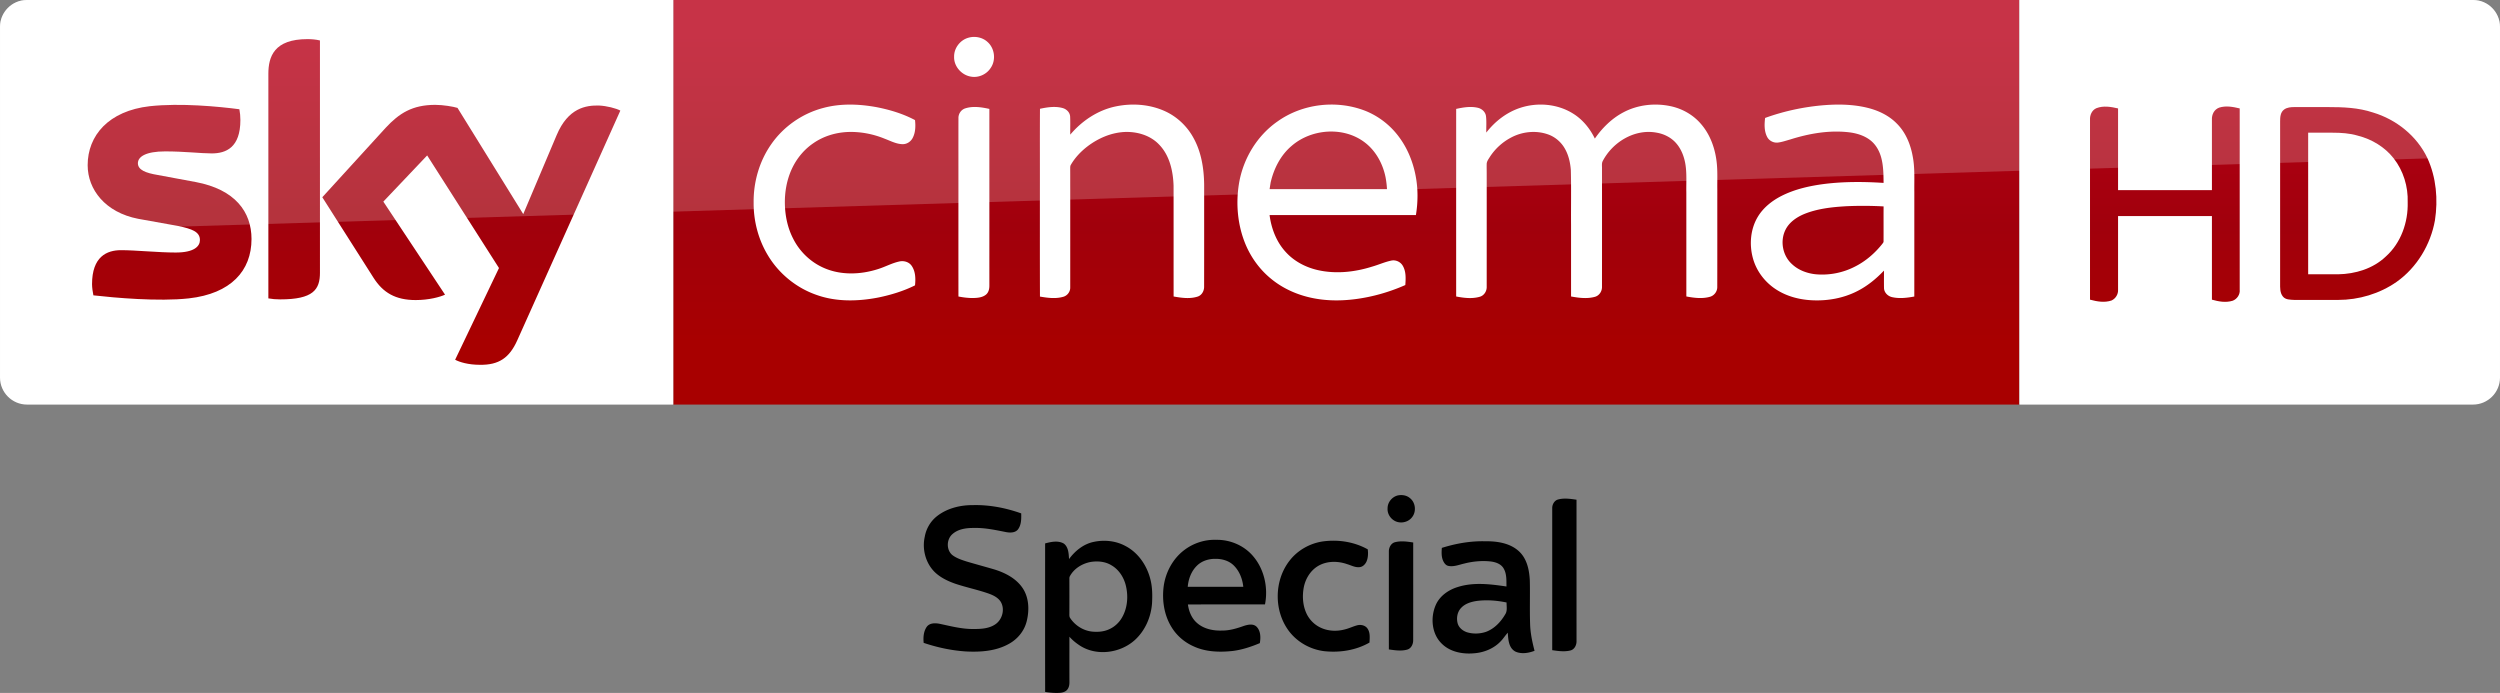 <svg xmlns="http://www.w3.org/2000/svg" xmlns:xlink="http://www.w3.org/1999/xlink" width="3090.411" height="856.574" viewBox="0 0 2317.808 642.431"><rect x="0" y="0" width="2317.808" height="642.431" fill="#808080" stroke="none"/><defs><linearGradient id="a" x1="-8600.5" x2="-8600.5" y1="-4687.6" y2="-4591.4" gradientTransform="matrix(-2.981 0 0 -2.981 -24493 -13655)" gradientUnits="userSpaceOnUse"><stop stop-color="#a80000" offset="0"/><stop stop-color="#a1000c" offset=".381"/><stop stop-color="#b90019" offset="1"/></linearGradient><linearGradient id="d" x1="-8600.5" x2="-8600.5" y1="-4687.6" y2="-4591.4" gradientTransform="matrix(-2.981 0 0 -2.981 -24493 -13655)" gradientUnits="userSpaceOnUse" xlink:href="#a"/><linearGradient xlink:href="#a" id="b" gradientUnits="userSpaceOnUse" gradientTransform="matrix(-2.981 0 0 -2.981 -24493 -13655)" x1="-8600.5" y1="-4687.6" x2="-8600.5" y2="-4591.4"/><linearGradient xlink:href="#a" id="c" gradientUnits="userSpaceOnUse" gradientTransform="matrix(-2.981 0 0 -2.981 -24493 -13655)" x1="-8600.5" y1="-4687.6" x2="-8600.5" y2="-4591.4"/><linearGradient xlink:href="#a" id="e" gradientUnits="userSpaceOnUse" gradientTransform="matrix(-2.981 0 0 -2.981 -24493 -13655)" x1="-8600.5" y1="-4687.6" x2="-8600.5" y2="-4591.4"/><linearGradient xlink:href="#a" id="f" gradientUnits="userSpaceOnUse" gradientTransform="matrix(-2.981 0 0 -2.981 -24493 -13655)" x1="-8600.5" y1="-4687.6" x2="-8600.5" y2="-4591.4"/></defs><path d="M624.21 0h1248v375.09h-1248z" fill="url(#b)" transform="translate(0 .005)"/><path d="M624.21 375.095H25.01c-13.753 0-25.006-11.253-25.006-25.006V24.699C.004 11.571 10.944.006 24.697.006h599.52z" fill="#fff"/><g fill="#fff"><path d="M897.744 35.003c6.06-1.792 13.082-.457 17.777 3.87 6.722 5.882 8.072 16.856 2.926 24.17-3.81 5.94-11.274 9.279-18.228 7.996-8.709-1.358-15.978-9.549-15.647-18.468-.143-7.936 5.55-15.422 13.172-17.568zM763.172 100.116c16.03-4.35 32.975-3.743 49.2-.825 12.422 2.408 24.77 6.098 35.961 12.054.615 5.589.48 11.65-2.258 16.713-1.837 3.428-5.55 5.776-9.474 5.603-5.753-.172-10.921-2.993-16.195-4.965-11.012-4.539-22.976-6.82-34.888-6.294-11.154.555-22.248 3.976-31.445 10.382-8.499 5.768-15.257 13.944-19.66 23.2-4.989 10.54-7.06 22.332-6.714 33.944.345 10.802 2.648 21.663 7.644 31.302 5.963 11.935 16.127 21.746 28.37 27.117 15.744 6.991 34.025 6.339 50.205 1.163 6.653-2.033 12.812-5.521 19.623-7.029 4.216-1.05 9.159.27 11.68 3.968 3.637 5.214 3.757 12.032 3.105 18.116-10.554 5.266-21.956 8.754-33.478 11.162-19.098 3.765-39.396 4.32-57.932-2.348-18.715-6.504-34.94-19.788-45.075-36.801-8.829-14.635-13.262-31.798-13.127-48.848-.195-19.12 5.349-38.406 16.383-54.099 11.41-16.382 28.775-28.43 48.075-33.515zM1034.04 98.75c15.28-3.262 31.753-2.175 46.05 4.344 11.162 5.086 20.494 13.93 26.367 24.679 7.314 13.12 9.73 28.332 9.94 43.184 0 31.55.037 63.1-.038 94.65.127 4.021-2.116 8.192-6.114 9.414-7.179 2.28-14.905 1.148-22.166-.135-.045-34.213.023-68.433-.037-102.646-.436-13.442-3.541-27.77-13.06-37.829-8.266-8.978-20.943-12.64-32.87-12.016-12.325.727-24.087 5.895-33.846 13.3-6.068 4.657-11.477 10.298-15.34 16.93-.855 1.222-.682 2.752-.72 4.163.06 6.42.008 12.834.038 19.255.015 30.102.007 60.205-.008 90.307.158 4.02-2.595 7.756-6.466 8.814-7.028 2.04-14.522 1.013-21.603-.195-.12-32.615-.053-65.23-.06-97.846.06-25.421-.09-50.843.075-76.257 6.803-1.455 14.012-2.573 20.853-.735 3.683.945 6.939 4.043 7.111 8.004.263 5.566-.007 11.139.113 16.712 10.749-12.767 25.346-22.57 41.781-26.096zM1184.514 112.523c23.06-16.405 54.392-20.05 80.766-9.977 12.437 4.846 23.419 13.27 31.415 23.952 8.154 10.756 13.352 23.583 15.835 36.816 2.258 11.881 2.145 24.138.203 36.05-45.225.053-90.457 0-135.682.03 1.658 12.782 6.578 25.467 15.58 34.888 7.786 8.334 18.363 13.728 29.427 16.196 16.578 3.69 33.965 1.8 50.048-3.279 5.88-1.657 11.492-4.245 17.485-5.528 4.178-1.065 8.792.975 10.937 4.696 3.188 5.378 2.806 11.904 2.378 17.905-14.68 6.474-30.26 10.967-46.177 13.037-14.478 1.898-29.345 1.68-43.567-1.822-12.49-3.046-24.44-8.627-34.416-16.78-10.547-8.492-18.775-19.736-23.989-32.21-7.396-17.824-9.166-37.8-5.986-56.77 3.893-22.729 16.72-43.994 35.743-57.204m13.023 22.706c-10.232 8.634-16.54 21.093-19.496 34.003-.33 2.04-.653 4.08-.968 6.128 36.284 0 72.567-.007 108.85 0-.225-3.683-.637-7.343-1.327-10.974-2.49-12.43-8.912-24.371-19.069-32.18-19.593-15.167-49.53-12.977-67.99 3.023zM1409.7 99.898c15.94-5.153 34.266-3.6 48.593 5.326 8.934 5.484 15.783 13.87 20.321 23.254 6.856-9.842 15.603-18.565 26.27-24.221 13.374-7.172 29.336-8.957 44.114-5.784 10.546 2.266 20.426 7.801 27.567 15.933 9.234 10.344 13.937 24.064 15.182 37.723.728 7.779.3 15.603.413 23.412-.03 30.124.037 60.264-.045 90.389.127 4.32-2.88 8.289-7.074 9.316-7.051 1.906-14.522.953-21.596-.39.008-32.105-.007-64.217-.015-96.33-.172-8.416.495-16.893-.698-25.257-1.095-7.456-3.773-14.882-8.82-20.583-4.622-5.28-11.23-8.559-18.094-9.699-20.268-3.773-40.941 8.799-50.055 26.66-.908 2.092-.428 4.455-.518 6.668.015 36.44.038 72.882-.015 109.322.21 4.239-2.415 8.47-6.616 9.572-7.194 1.988-14.83.975-22.053-.33-.008-22.099-.008-44.197-.008-66.296-.128-16.982.24-33.973-.195-50.948-.548-6.968-2.138-13.997-5.693-20.08-3.436-5.972-9.01-10.705-15.528-12.97-11.207-3.938-23.944-2.573-34.34 3.03a52.712 52.712 0 0 0-19.271 17.486c-1.335 2.235-3.226 4.44-3.18 7.186-.076 2.813.022 5.626.015 8.439.03 34.948.007 69.903-.008 104.851.225 4.186-2.288 8.41-6.436 9.564-7.111 2.048-14.725 1.126-21.874-.27 0-37.708-.022-75.417 0-113.118.015-20.26-.007-40.521.008-60.782 6.489-1.433 13.307-2.58 19.9-1.088 3.789.803 7.194 3.774 7.734 7.742.645 5.063.143 10.194.3 15.28 8.102-10.457 19.046-18.926 31.716-23.007zM1692.196 97.438c12.894-.923 26.021-.645 38.646 2.378 10.307 2.453 20.358 7.134 27.807 14.822 8.139 8.094 12.67 19.158 14.665 30.32 2.138 10.817 1.372 21.881 1.507 32.833-.015 32.375.023 64.75-.022 97.125-6.714 1.238-13.712 2.1-20.448.6-4.006-.817-7.524-4.23-7.637-8.446-.12-5.4.008-10.802-.037-16.195-7.246 7.644-15.528 14.41-24.972 19.143-12.64 6.436-27.034 9.002-41.136 8.394-11.454-.473-22.984-3.308-32.795-9.369-10.787-6.579-19.151-17.178-22.542-29.397-3.593-12.872-2.415-27.387 4.629-38.909 5.086-8.319 12.984-14.567 21.573-18.985 12.49-6.362 26.36-9.467 40.192-11.237 18.13-2.236 36.47-2.108 54.683-.945-.067-7.862-.135-15.843-2.205-23.487-1.613-5.97-4.733-11.672-9.549-15.64-5.363-4.41-12.174-6.623-18.956-7.62-18.858-2.506-38.016.854-56.011 6.54-3.78 1.035-7.501 2.386-11.402 2.828-3.938.383-7.981-1.68-9.796-5.213-2.828-5.394-2.64-11.762-1.913-17.636 17.913-6.488 36.726-10.464 55.719-11.904m18.978 93.788c-13.052.787-26.322 2.242-38.519 7.216-7.006 2.933-13.772 7.576-17.253 14.53-5.258 10.434-2.715 24.07 5.986 31.895 5.964 5.633 14.005 8.588 22.076 9.421 12.445 1.118 25.204-1.373 36.314-7.126 9.781-4.906 18.25-12.197 25.076-20.71.6-.856 1.553-1.659 1.433-2.829.052-10.749-.045-21.506.037-32.247a339.159 339.159 0 0 0-35.15-.15zM894.968 100.454c7.239-2.318 15.025-1.073 22.294.517 0 26.022-.015 52.043 0 78.065.03 28.602-.015 57.197.007 85.799.023 3.06-.727 6.413-3.255 8.401-3.173 2.528-7.456 2.933-11.365 3.053-4.733.09-9.436-.502-14.064-1.403-.038-31.58-.015-63.152-.015-94.732.022-23.547-.038-47.093.022-70.639-.09-4.02 2.49-7.876 6.376-9.061z"/></g><path d="M421.97 333.52c4.064 2.188 12.19 4.689 22.818 4.689 17.817.312 27.507-6.565 34.696-22.505l95.648-213.18c-4.063-2.188-12.816-4.376-19.692-4.689-12.19-.313-28.757 2.188-39.384 27.507l-30.945 73.142-60.952-98.461c-4.063-1.25-13.441-2.813-20.63-2.813-21.255 0-33.445 7.814-45.948 21.255l-58.764 64.39 47.511 74.705c8.752 13.753 20.317 20.63 39.072 20.63 12.19 0 22.505-2.813 27.194-5.001l-57.201-86.27 40.635-42.823 66.578 104.4zm-125.34-80.644c0 15.629-6.252 24.693-36.884 24.693-4.064 0-7.502-.313-10.94-.938V68.461c0-15.94 5.314-32.195 36.258-32.195 3.75 0 7.814.313 11.565 1.25zm-63.452-31.257c0 29.382-19.067 50.637-58.139 55.013-28.132 3.126-69.079-.625-88.458-2.813-.625-3.126-1.25-7.19-1.25-10.315 0-25.631 13.753-31.57 26.88-31.57 13.442 0 34.697 2.188 50.638 2.188 17.504 0 22.505-5.94 22.505-11.565 0-7.502-6.877-10.315-20.63-13.128l-36.571-6.564c-30.632-5.94-46.886-27.194-46.886-49.7 0-27.505 19.38-50.323 57.513-54.7 28.757-3.125 64.078.313 83.145 2.814.625 3.438.937 6.564.937 10.002 0 25.631-13.44 30.945-26.569 30.945-10.002 0-25.318-1.875-43.135-1.875-18.129 0-25.318 5-25.318 10.94 0 6.251 7.19 9.064 18.442 10.94l35.321 6.564c36.26 6.876 51.575 27.507 51.575 52.825" fill="url(#c)" transform="translate(0 .005)"/><path d="M1872.2 375.095h420.6c13.753 0 25.006-11.253 25.006-25.006V24.759c0-13.253-11.003-24.756-24.756-24.756H1872.2z" fill="#fff" fill-rule="evenodd"/><g fill="url(#d)" stroke-width="2.981" transform="translate(0 .005)"><path d="M1943.7 100.27c6.502-2.5 13.503-1.25 20.005.25v75.768h87.02v-65.265c-.25-4.751 2-9.502 6.752-11.253 6.251-2 12.753-.75 19.005.75v168.04c.5 4.501-2.501 8.752-6.502 10.252-6.502 2-13.003.75-19.255-1v-77.518h-87.02v68.266c.25 4.251-2.25 8.252-6.002 10.002-6.501 2.25-13.503 1-20.005-.75v-166.79c-.25-4.251 1.75-9.002 6.002-10.753z" fill="url(#e)"/><path d="M2117.7 101.52c2.75-2 6.252-2.25 9.502-2.25h31.007c14.253 0 28.257.5 41.76 5 21.755 6.502 40.76 21.756 50.512 42.26 8.252 18.005 10.002 38.51 7.002 57.765-4 22.505-16.754 43.76-35.508 57.013-15.754 11.003-35.008 16.754-54.263 16.754h-40.509c-3.751-.25-8.252 0-10.753-3.251-2.75-3.501-2.5-8.002-2.5-12.253v-150.04c0-4.001.25-8.502 3.75-11.003m22.255 21.505V254.3h27.757c16.004-.25 32.508-5.251 44.26-16.504 14.003-12.503 20.755-31.757 20.255-50.262.5-14.503-4-29.257-13.003-40.76-8.252-10.502-20.255-17.754-33.258-21.005-7.501-2.25-15.504-2.75-23.506-2.75z" fill="url(#f)"/></g><path d="M25.006.005C11.253.005 0 11.258 0 25.011v226.3c0-20.005 16.003-36.509 36.008-37.259l2281.8-69.266V25.006c0-13.753-11.253-25.006-25.006-25.006z" opacity=".2" fill="#fff"/><g><path d="M1444.667 463.048c5.54-1.47 11.371-.548 16.956.248.015 43.647-.01 87.293.01 130.94.157 3.738-1.87 7.979-5.78 8.857-5.494 1.351-11.236.496-16.753-.293.015-43.909.01-87.818 0-131.728-.03-3.453 2.05-7.16 5.57-8.024zM1336.762 507.964c12.981-4.084 26.545-6.471 40.185-6.138 11.026-.152 23.127 1.622 31.486 9.457 7.312 6.865 9.426 17.262 9.889 26.886.325 13.39-.19 26.795.272 40.185.22 8.502 1.993 16.83 4.123 25.029-5.532 2.106-12.125 3.228-17.702.735-6.305-3.304-6.737-11.253-7.1-17.512-2.334 2.432-4.062 5.372-6.426 7.79-6.449 6.933-15.777 10.654-25.12 11.306-10.495.901-22.044-1.304-29.728-9.003-9.282-9.017-10.563-23.983-5.638-35.517 3.676-8.676 12.026-14.435 20.832-17.042 14.564-4.524 30.06-2.561 44.852-.386-.083-5.767.334-12.019-2.872-17.118-2.584-4.055-7.524-5.585-12.056-6.116-8.154-.84-16.398-.03-24.317 1.993-4.766 1.091-9.57 3.137-14.534 2.175-2.736-.508-4.289-3.084-5.259-5.456-1.349-3.584-1.19-7.517-.887-11.268m32.615 49.164c-5.342.788-10.965 2.395-14.739 6.494-3.6 3.767-4.561 9.556-3.16 14.481 1.175 3.971 4.736 6.783 8.548 8.07 5.706 1.736 11.943 1.531 17.588-.34 7.79-2.85 13.799-9.2 17.891-16.24 2.213-3.25 1.182-7.335 1.28-11.002-8.971-1.864-18.284-2.615-27.408-1.463zM1298.849 459.004c-1.013.013-2.024.13-3.005.34-5.268 1.328-9.438 6.411-9.379 11.895-.35 4.373 1.993 8.648 5.59 11.051 5.155 3.582 12.908 2.44 16.84-2.448 4.425-5.104 3.679-13.766-1.634-17.967-2.322-2.026-5.375-2.911-8.412-2.87zm.908 42.92c-2.1.01-4.19.214-6.24.729-3.88.888-5.962 5.052-5.873 8.783 0 30.22-.01 60.447 0 90.666 5.552.791 11.372 1.71 16.878.203 3.828-.978 5.739-5.134 5.671-8.805.06-30.183 0-60.367.031-90.542-3.432-.527-6.965-1.05-10.466-1.034zM1196.052 519.22c7.339-9.199 18.277-15.341 29.87-17.178 14.354-2.078 29.432.158 42.161 7.28.46 3.846.369 7.918-1.264 11.501-1.197 2.5-3.486 4.773-6.376 4.999-4.11.444-7.806-1.732-11.623-2.83-8.506-2.96-18.397-2.997-26.377 1.505-7.527 4.275-12.337 12.322-13.805 20.723-1.272 7.498-.828 15.447 2.168 22.5 2.642 6.421 7.851 11.728 14.227 14.483 7.053 3.132 15.206 3.26 22.56 1.122 3.628-.949 7.016-2.62 10.637-3.583 3.462-.919 7.67 0 9.703 3.146 2.552 3.772 1.942 8.552 1.754 12.85-12.556 7.174-27.461 9.485-41.726 8.002-12.54-1.446-24.457-7.927-32.308-17.826-14.89-18.856-14.687-48.003.399-66.694zM1098.391 509.656c8.324-6.192 18.735-9.547 29.123-9.164 12.595-.27 25.273 4.968 33.657 14.44 10.83 12.138 14.756 29.642 11.626 45.442-23.816.015-47.632-.022-71.448.023.855 6.455 3.467 12.925 8.511 17.24 6.238 5.457 14.824 7.229 22.916 6.966 7.078.105 13.916-1.981 20.513-4.33 3.7-1.18 8.497-2.252 11.65.712 3.948 3.956 3.963 10.118 3.077 15.275-8.046 3.362-16.423 6.177-25.107 7.258-12.28 1.336-25.243.946-36.592-4.413-8.233-3.686-15.357-9.826-20.07-17.534-6.92-11.101-8.992-24.71-7.424-37.567 1.697-13.39 8.64-26.278 19.568-34.347m11.537 14.599c-5.39 5.126-8.13 12.49-8.745 19.785 17.166.01 34.325.015 51.49 0-.765-7.513-3.715-15.011-9.299-20.236-4.443-4.105-10.636-5.757-16.58-5.682-6.103-.075-12.4 1.862-16.866 6.133zM1014.112 502.378c9.865-2.088 20.504-.969 29.423 3.881 12.042 6.307 20.15 18.544 23.199 31.593 1.682 6.915 1.712 14.092 1.366 21.164-.848 12.884-6.366 25.647-15.984 34.386-13.957 12.613-36.96 15.346-52.487 4.062a45.096 45.096 0 0 1-8.16-7.14c.014 13.852-.03 27.704.022 41.556.09 2.515-.255 5.18-1.817 7.252-1.621 2.268-4.534 3.01-7.177 3.206-4.52.285-9.054-.113-13.514-.856-.075-45.888-.038-91.783-.023-137.67 5.616-1.487 12.148-2.936 17.448.217 4.257 3.371 4.415 9.34 4.723 14.31 5.578-7.643 13.544-14.07 22.98-15.961m-2.927 18.626c-7.981 1.517-15.631 6.187-19.43 13.53-.466 1.103-.248 2.35-.308 3.513.038 10.023.038 20.038 0 30.061.045 1.727-.285 3.664.886 5.12 4.542 6.75 12.08 11.488 20.196 12.336 5.007.488 10.21.18 14.903-1.794 5.39-2.133 9.94-6.194 12.8-11.225 5.09-8.746 5.94-19.512 3.657-29.25-1.802-7.846-6.494-15.27-13.604-19.295-5.676-3.439-12.658-4.032-19.1-2.996zM868.437 478.763c9.424-7.514 21.724-10.531 33.608-10.457 15.235-.38 30.434 2.571 44.755 7.67.104 5.06.164 10.657-3.047 14.894-2.616 3.21-7.216 3.136-10.925 2.474-9.907-1.962-19.903-4.161-30.07-3.864-6.793-.038-14.255.914-19.554 5.552-5.678 4.69-6.05 14.551-.445 19.427 3.901 3.07 8.732 4.6 13.392 6.116 8.614 2.55 17.294 4.89 25.923 7.418 9.795 3.069 19.569 8.063 25.626 16.647 6.436 9.09 6.785 21.122 4.11 31.594-2.238 8.837-8.458 16.343-16.403 20.698-12.107 6.8-26.45 7.744-40.044 7.038-13.28-.892-26.406-3.708-39.01-7.952-.506-5.076-.12-10.68 2.92-14.96 2.75-3.635 7.819-3.494 11.854-2.728 10.427 2.207 20.877 5.009 31.624 4.823 6.912.045 14.418-.379 20.267-4.496 6.525-4.556 8.948-14.47 4.459-21.211-3.322-4.66-9.007-6.563-14.217-8.257-9.053-2.906-18.365-4.92-27.38-7.93-6.934-2.416-13.78-5.634-19.138-10.754-8.598-8.384-12.002-21.345-9.35-32.976 1.287-7.336 5.248-14.099 11.045-18.766z"/></g></svg>